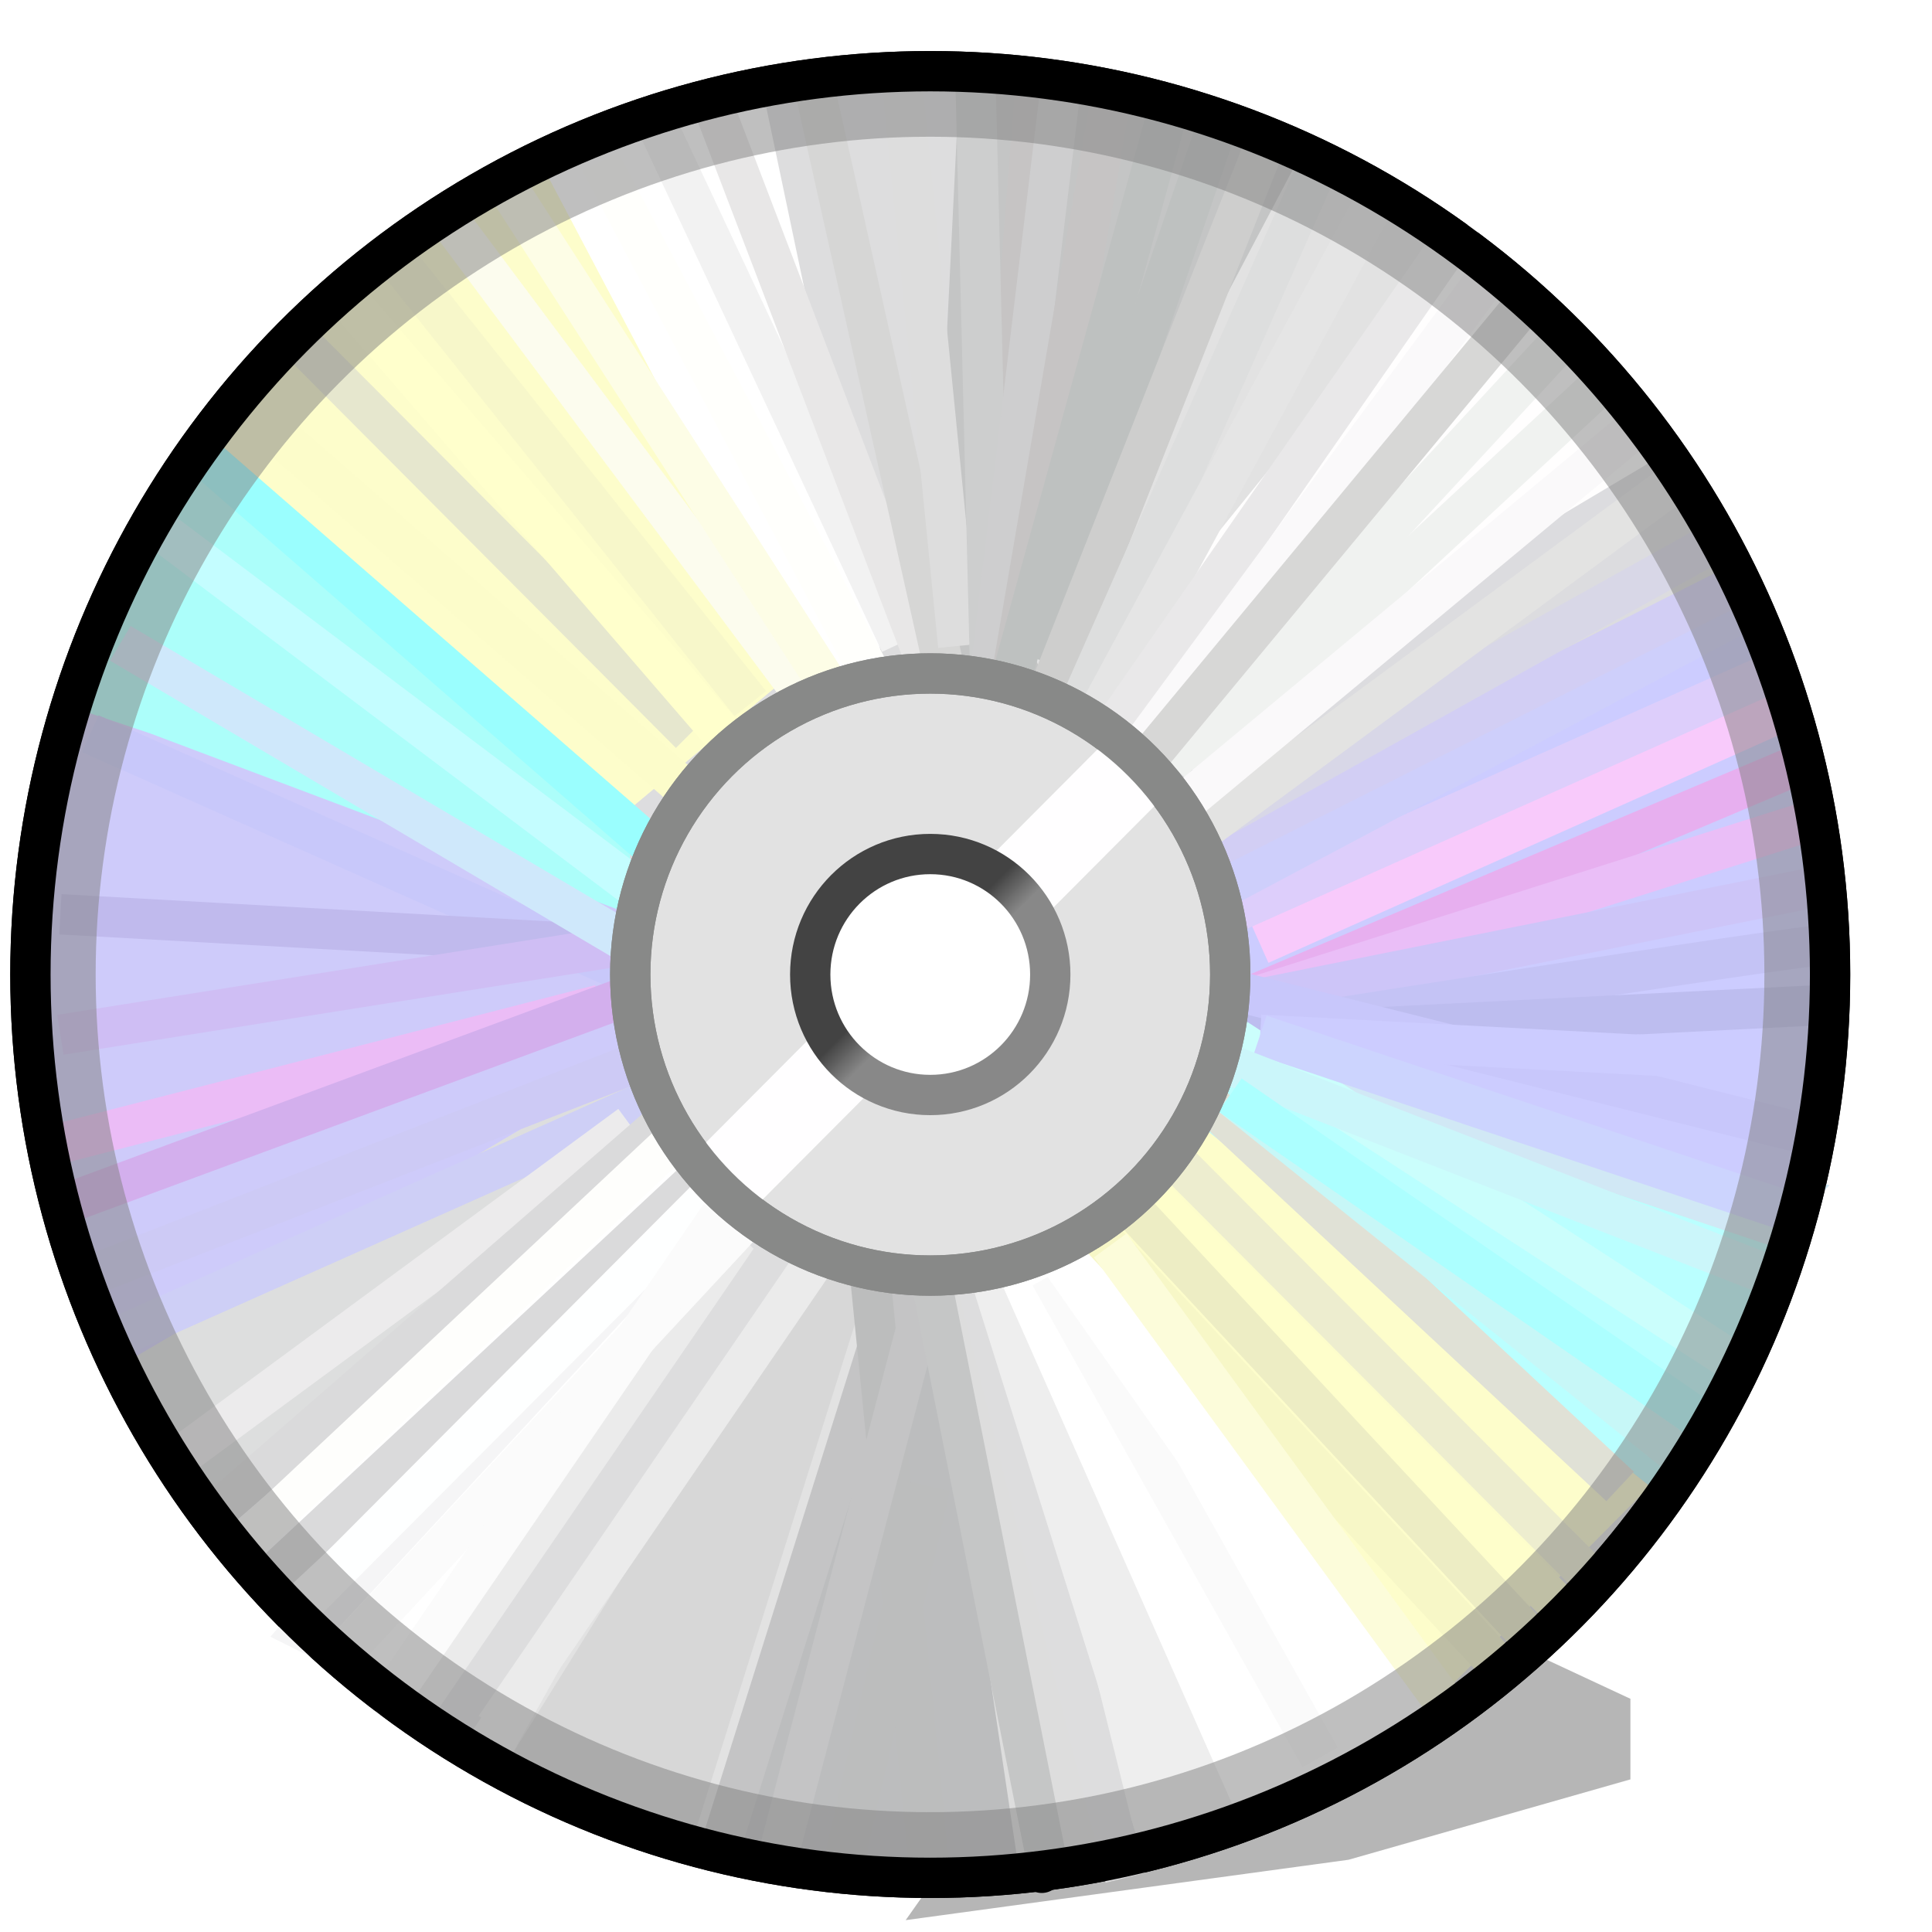 <?xml version="1.0" encoding="UTF-8" standalone="no"?>
<!-- Created with Inkscape (http://www.inkscape.org/) -->

<svg
   width="48"
   height="48"
   viewBox="0 0 12.7 12.7"
   version="1.1"
   id="svg5"
   inkscape:version="1.2.2 (b0a8486541, 2022-12-01)"
   sodipodi:docname="media-optical.svg"
   xml:space="preserve"
   xmlns:inkscape="http://www.inkscape.org/namespaces/inkscape"
   xmlns:sodipodi="http://sodipodi.sourceforge.net/DTD/sodipodi-0.dtd"
   xmlns:xlink="http://www.w3.org/1999/xlink"
   xmlns="http://www.w3.org/2000/svg"
   xmlns:svg="http://www.w3.org/2000/svg"><sodipodi:namedview
     id="namedview7"
     pagecolor="#ffffff"
     bordercolor="#000000"
     borderopacity="0.25"
     inkscape:showpageshadow="2"
     inkscape:pageopacity="0.0"
     inkscape:pagecheckerboard="false"
     inkscape:deskcolor="#d1d1d1"
     inkscape:document-units="px"
     showgrid="true"
     inkscape:zoom="16.391695"
     inkscape:cx="26.537829"
     inkscape:cy="23.334988"
     inkscape:window-width="1920"
     inkscape:window-height="1037"
     inkscape:window-x="0"
     inkscape:window-y="21"
     inkscape:window-maximized="1"
     inkscape:current-layer="layer1"
     showguides="true"><inkscape:grid
       type="xygrid"
       id="grid9"
       originx="0"
       originy="0"
       empspacing="2"
       spacingx="0.132"
       spacingy="0.132" /><sodipodi:guide
       position="-0.794,6.879"
       orientation="1,0"
       id="guide22253"
       inkscape:locked="false" /></sodipodi:namedview><defs
     id="defs2"><linearGradient
       id="linearGradient50593"
       inkscape:swatch="solid"><stop
         style="stop-color:#808080;stop-opacity:1;"
         offset="0"
         id="stop50591" /></linearGradient><linearGradient
       inkscape:collect="always"
       id="linearGradient13020"><stop
         style="stop-color:#434343;stop-opacity:1;"
         offset="0.443"
         id="stop13016" /><stop
         style="stop-color:#888888;stop-opacity:1;"
         offset="0.55"
         id="stop13018" /></linearGradient><linearGradient
       inkscape:collect="always"
       xlink:href="#linearGradient13020"
       id="linearGradient13022"
       x1="3.572"
       y1="3.836"
       x2="4.63"
       y2="4.895"
       gradientUnits="userSpaceOnUse"
       gradientTransform="matrix(1.49,0,0,1.496,0.003,-0.126)" /><filter
       inkscape:collect="always"
       style="color-interpolation-filters:sRGB"
       id="filter22360"
       x="-0.012"
       y="-0.012"
       width="1.024"
       height="1.024"><feGaussianBlur
         inkscape:collect="always"
         stdDeviation="0.04"
         id="feGaussianBlur22362" /></filter><filter
       inkscape:collect="always"
       style="color-interpolation-filters:sRGB"
       id="filter48870"
       x="-0.067"
       y="-0.067"
       width="1.134"
       height="1.134"><feGaussianBlur
         inkscape:collect="always"
         stdDeviation="0.15"
         id="feGaussianBlur48872" /></filter><filter
       inkscape:collect="always"
       style="color-interpolation-filters:sRGB"
       id="filter16967"
       x="-0.314"
       y="-0.331"
       width="1.628"
       height="1.663"><feGaussianBlur
         inkscape:collect="always"
         stdDeviation="0.438"
         id="feGaussianBlur16969" /></filter><filter
       inkscape:collect="always"
       style="color-interpolation-filters:sRGB"
       id="filter79386"
       x="-0.038"
       y="-0.035"
       width="1.075"
       height="1.072"><feGaussianBlur
         inkscape:collect="always"
         stdDeviation="0.17"
         id="feGaussianBlur79388" /></filter><filter
       inkscape:collect="always"
       style="color-interpolation-filters:sRGB"
       id="filter80533"
       x="-0.181"
       y="-0.181"
       width="1.361"
       height="1.361"><feGaussianBlur
         inkscape:collect="always"
         stdDeviation="0.087"
         id="feGaussianBlur80535" /></filter><filter
       inkscape:collect="always"
       style="color-interpolation-filters:sRGB"
       id="filter82409"
       x="-0.288"
       y="-0.288"
       width="1.576"
       height="1.576"><feGaussianBlur
         inkscape:collect="always"
         stdDeviation="0.085"
         id="feGaussianBlur82411" /></filter></defs><g
     inkscape:groupmode="layer"
     id="layer5"
     inkscape:label="Layer 5"><path
       style="display:inline;opacity:0.534;fill:#000000;fill-opacity:1;stroke:none;stroke-width:0.177;stroke-opacity:0.628;filter:url(#filter16967)"
       d="M 6.151,8.054 7.453,7.684 V 7.313 L 6.058,6.665 6.35,5.159 4.105,8.332 Z"
       id="path16902"
       transform="matrix(1.423,0,0,1.428,0.112,0.724)"
       sodipodi:nodetypes="ccccccc" /></g><g
     inkscape:groupmode="layer"
     id="layer2"
     inkscape:label="Layer 2"><ellipse
       style="fill:#dddddf;fill-opacity:1;stroke:#000000;stroke-width:0.265;stroke-linejoin:bevel;stroke-dasharray:none;stroke-opacity:1"
       id="path7069"
       cx="6.115"
       cy="6.406"
       rx="5.915"
       ry="5.938" /><ellipse
       id="path20318"
       style="fill:#eeeeee;stroke:#000000;stroke-width:0.265"
       cx="6.291"
       cy="8.539"
       rx="1.3247442e-05"
       ry="1.3298381e-05" /><ellipse
       id="path20320"
       style="fill:#eeeeee;stroke:#000000;stroke-width:0.265"
       cx="6.848"
       cy="12.311"
       rx="1.3247442e-05"
       ry="1.3298381e-05" /></g><g
     inkscape:groupmode="layer"
     id="layer3"
     inkscape:label="Layer 3"><g
       id="g22358"
       style="display:inline;mix-blend-mode:normal;stroke-width:0.67;filter:url(#filter22360)"
       transform="matrix(1.49,0,0,1.496,0.003,-0.126)"><path
         style="display:inline;fill:#acfefa;fill-opacity:1;stroke-width:0.177;stroke-linejoin:bevel"
         d="M 0.926,1.852 0.265,3.307 2.778,4.233 V 3.572 L 1.191,2.249 Z"
         id="path5183"
         sodipodi:nodetypes="cccccc" /><path
         style="fill:#fdfdcb;fill-opacity:1;stroke:none;stroke-width:0.177;stroke-linejoin:bevel;stroke-dasharray:none;stroke-opacity:1"
         d="M 0.926,2.051 2.778,3.638 3.572,2.977 2.381,0.728 1.72,1.124 Z"
         id="path9486" /><path
         style="fill:#ffffff;fill-opacity:1;stroke:none;stroke-width:0.177;stroke-linejoin:bevel;stroke-dasharray:none;stroke-opacity:1"
         d="M 2.381,0.794 3.572,3.043 H 4.101 L 3.44,0.529 Z"
         id="path10114" /><path
         style="fill:#ddddde;fill-opacity:1;stroke:none;stroke-width:0.177;stroke-linejoin:bevel;stroke-dasharray:none;stroke-opacity:1"
         d="M 3.373,0.529 3.903,3.043 H 4.167 L 4.299,0.397 Z"
         id="path11003" /><path
         style="fill:#c4c5c5;fill-opacity:1;stroke:none;stroke-width:0.177;stroke-linejoin:bevel;stroke-dasharray:none;stroke-opacity:1"
         d="M 4.233,0.397 4.101,3.043 H 4.63 L 5.821,0.794 4.895,0.529 Z"
         id="path11683" /><path
         style="fill:#e2e2e2;fill-opacity:1;stroke:none;stroke-width:0.177;stroke-linejoin:bevel;stroke-dasharray:none;stroke-opacity:1"
         d="M 5.755,0.728 4.564,2.977 4.696,3.241 h 0.132 l 1.587,-2.117 z"
         id="path11886" /><path
         style="fill:#fffefe;fill-opacity:1;stroke:none;stroke-width:0.177;stroke-linejoin:bevel;stroke-dasharray:none;stroke-opacity:1"
         d="M 6.482,1.058 4.762,3.175 5.027,3.572 7.276,2.117 Z"
         id="path15266"
         sodipodi:nodetypes="ccccc" /><path
         style="fill:#dcdcdf;fill-opacity:1;stroke:none;stroke-width:0.177;stroke-linejoin:bevel;stroke-dasharray:none;stroke-opacity:1"
         d="m 5.424,3.969 c 0,0 -0.132,-0.529 -0.265,-0.529 -0.132,0 2.117,-1.323 2.117,-1.323 l 0.397,0.529 z"
         id="path15814"
         sodipodi:nodetypes="csccc" /><path
         style="fill:#d1e8f5;fill-opacity:1;stroke:none;stroke-width:0.177;stroke-linejoin:bevel;stroke-dasharray:none;stroke-opacity:1"
         d="m 5.424,4.63 v 0.132 l 2.381,0.794 L 8.07,5.292 5.424,4.63"
         id="path16703" /><path
         style="fill:#ccccff;fill-opacity:1;stroke:none;stroke-width:0.177;stroke-linejoin:bevel;stroke-dasharray:none;stroke-opacity:1"
         d="M 5.424,4.63 7.937,5.424 8.07,4.233 7.805,2.91 7.673,2.646 5.424,3.969 Z"
         id="path16362"
         sodipodi:nodetypes="ccccccc" /><path
         style="fill:#baffff;fill-opacity:1;stroke:none;stroke-width:0.177;stroke-linejoin:bevel;stroke-dasharray:none;stroke-opacity:1"
         d="M 5.424,4.762 5.292,5.027 7.276,6.615 7.673,6.218 7.805,5.556 5.424,4.762"
         id="path17044" /><path
         style="fill:#fdfdcb;fill-opacity:1;stroke:none;stroke-width:0.177;stroke-linejoin:bevel;stroke-dasharray:none;stroke-opacity:1"
         d="M 5.292,5.027 4.895,5.556 6.35,7.541 7.276,6.615 Z"
         id="path17618" /><path
         style="fill:#ffffff;fill-opacity:1;stroke:none;stroke-width:0.177;stroke-linejoin:bevel;stroke-dasharray:none;stroke-opacity:1"
         d="m 4.498,5.689 0.397,-0.132 1.455,1.984 -0.794,0.529 -1.058,-2.381"
         id="path17620" /><path
         style="fill:#dddede;fill-opacity:1;stroke:none;stroke-width:0.177;stroke-linejoin:bevel;stroke-dasharray:none;stroke-opacity:1"
         d="m 2.778,4.63 0.265,0.397 -2.117,1.72 -0.397,-0.794 z"
         id="path19135" /><path
         style="fill:#ffffff;fill-opacity:1;stroke:none;stroke-width:0.177;stroke-linejoin:bevel;stroke-dasharray:none;stroke-opacity:1"
         d="M 3.043,5.027 0.926,6.747 1.323,7.144 3.043,5.159 V 5.027"
         id="path19614" /><path
         style="fill:#cecbfa;fill-opacity:1;stroke-width:0.177;stroke-linejoin:bevel"
         d="M 0.661,3.307 2.778,4.101 2.91,4.63 2.778,4.762 0.529,6.085 0.265,5.292 0.132,3.704 0.265,3.175 Z"
         id="path4174"
         sodipodi:nodetypes="ccccccccc" /><path
         style="fill:#f5f5f6;fill-opacity:1;stroke:none;stroke-width:0.177;stroke-linejoin:bevel;stroke-dasharray:none;stroke-opacity:1"
         d="M 3.043,5.159 1.191,7.276 1.455,7.408 3.175,5.424 3.043,5.159"
         id="path19754" /><path
         style="fill:#ffffff;fill-opacity:1;stroke:none;stroke-width:0.177;stroke-linejoin:bevel;stroke-dasharray:none;stroke-opacity:1"
         d="M 1.455,7.408 1.72,7.541 3.307,5.424 3.175,5.424 1.455,7.276 Z"
         id="path20026"
         sodipodi:nodetypes="cccccc" /><path
         style="fill:#eeeeee;fill-opacity:1;stroke:none;stroke-width:0.177;stroke-linejoin:bevel;stroke-dasharray:none;stroke-opacity:1"
         d="M 4.233,5.689 5.027,8.202 5.556,8.07 4.498,5.689 Z"
         id="path20190" /><path
         style="fill:#dddddd;fill-opacity:1;stroke:none;stroke-width:0.177;stroke-linejoin:bevel;stroke-dasharray:none;stroke-opacity:1"
         d="M 4.101,5.689 4.498,8.334 5.027,8.202 4.233,5.689 Z"
         id="path20324" /><path
         style="fill:#bcbdbe;fill-opacity:1;stroke:none;stroke-width:0.177;stroke-linejoin:bevel;stroke-dasharray:none;stroke-opacity:1"
         d="M 3.704,5.821 3.043,8.202 3.969,8.401 4.498,8.334 4.101,5.689 H 3.836"
         id="path20701"
         sodipodi:nodetypes="cccccc" /><path
         style="fill:#ebebeb;fill-opacity:1;stroke:none;stroke-width:0.177;stroke-linejoin:bevel;stroke-dasharray:none;stroke-opacity:1"
         d="m 2.315,8.004 -0.661,-0.397 1.587,-2.117 0.265,0.265 z"
         id="path21148" /><path
         style="fill:#e2e2e2;fill-opacity:1;stroke:none;stroke-width:0.177;stroke-linejoin:bevel;stroke-dasharray:none;stroke-opacity:1"
         d="M 3.44,5.689 2.249,7.805 3.175,8.202 3.836,5.821 3.44,5.689"
         id="path21423" /></g></g><g
     inkscape:label="Layer 1"
     inkscape:groupmode="layer"
     id="layer1"
     style="opacity:1;filter:url(#filter79386)"><path
       style="opacity:1;fill:#d7d7d7;fill-opacity:1;stroke:none;stroke-width:0.265;stroke-linejoin:bevel;stroke-dasharray:none;stroke-opacity:1"
       d="M 5.326,8.385 3.354,11.552 4.537,12.146 5.72,8.385 Z"
       id="path41012" /><path
       style="fill:none;fill-opacity:1;stroke:#c8c8fa;stroke-width:0.265;stroke-linejoin:bevel;stroke-dasharray:none;stroke-opacity:1"
       d="M 4.143,6.406 0.594,4.823"
       id="path23970" /><path
       style="fill:none;fill-opacity:1;stroke:#c0baed;stroke-width:0.265;stroke-linejoin:bevel;stroke-dasharray:none;stroke-opacity:1"
       d="M 3.946,6.208 0.397,6.01"
       id="path24587" /><path
       style="opacity:1;fill:none;fill-opacity:1;stroke:#cfbef4;stroke-width:0.265;stroke-linejoin:bevel;stroke-dasharray:none;stroke-opacity:1"
       d="M 4.143,6.208 0.397,6.802"
       id="path23284" /><path
       style="fill:none;fill-opacity:1;stroke:#c4fdff;stroke-width:0.265;stroke-linejoin:bevel;stroke-dasharray:none;stroke-opacity:1"
       d="M 4.143,5.812 0.988,3.437"
       id="path24907" /><path
       style="fill:none;fill-opacity:1;stroke:#9afefe;stroke-width:0.265;stroke-linejoin:bevel;stroke-dasharray:none;stroke-opacity:1"
       d="M 4.34,5.614 1.383,3.041"
       id="path25725" /><path
       style="fill:none;fill-opacity:1;stroke:#e6e7ce;stroke-width:0.265;stroke-linejoin:bevel;stroke-dasharray:none;stroke-opacity:1"
       d="M 1.974,2.25 4.537,4.823"
       id="path26273" /><path
       style="fill:none;fill-opacity:1;stroke:#fcfcca;stroke-width:0.265;stroke-linejoin:bevel;stroke-dasharray:none;stroke-opacity:1"
       d="M 1.58,2.645 4.537,5.218"
       id="path27091" /><path
       style="fill:none;fill-opacity:1;stroke:#cfe8fb;stroke-width:0.265;stroke-linejoin:bevel;stroke-dasharray:none;stroke-opacity:1"
       d="m 0.791,4.229 3.352,1.979"
       id="path27415" /><path
       style="fill:none;fill-opacity:1;stroke:#cdcaf5;stroke-width:0.265;stroke-linejoin:bevel;stroke-dasharray:none;stroke-opacity:1"
       d="M 0.594,8.385 4.143,7"
       id="path28493" /><path
       style="fill:none;fill-opacity:1;stroke:#dddede;stroke-width:0.265;stroke-linejoin:bevel;stroke-dasharray:none;stroke-opacity:1"
       d="M 0.988,9.177 4.143,7.396"
       id="path29888" /><path
       style="fill:none;fill-opacity:1;stroke:#cecff6;stroke-width:0.265;stroke-linejoin:bevel;stroke-dasharray:none;stroke-opacity:1"
       d="M 4.34,7.198 0.791,8.781"
       id="path28903" /><path
       style="fill:none;fill-opacity:1;stroke:#ebbcf6;stroke-width:0.265;stroke-linejoin:bevel;stroke-dasharray:none;stroke-opacity:1"
       d="M 3.946,6.604 0.308,7.539"
       id="path22805"
       sodipodi:nodetypes="cc" /><path
       style="fill:none;fill-opacity:1;stroke:#d3afed;stroke-width:0.265;stroke-linejoin:bevel;stroke-dasharray:none;stroke-opacity:1"
       d="M 0.495,7.89 4.242,6.505"
       id="path22470" /><path
       style="fill:none;fill-opacity:1;stroke:#ecebec;stroke-width:0.265;stroke-linejoin:bevel;stroke-dasharray:none;stroke-opacity:1"
       d="M 1.186,9.573 4.143,7.396"
       id="path29271" /><path
       style="fill:none;fill-opacity:1;stroke:#dadadb;stroke-width:0.265;stroke-linejoin:bevel;stroke-dasharray:none;stroke-opacity:1"
       d="M 4.34,7.396 1.383,9.969"
       id="path30223" /><path
       style="fill:none;fill-opacity:1;stroke:#fefefc;stroke-width:0.265;stroke-linejoin:bevel;stroke-dasharray:none;stroke-opacity:1"
       d="M 4.537,7.396 1.58,10.167"
       id="path30558" /><path
       style="opacity:1;fill:none;fill-opacity:1;stroke:#f7f7ca;stroke-width:0.265;stroke-linejoin:bevel;stroke-dasharray:none;stroke-opacity:1"
       d="M 4.932,4.625 2.566,1.656"
       id="path31967" /><path
       style="opacity:1;fill:none;fill-opacity:1;stroke:#ffffcc;stroke-width:0.265;stroke-linejoin:bevel;stroke-dasharray:none;stroke-opacity:1"
       d="M 2.27,1.953 4.833,4.922"
       id="path32584" /><path
       style="opacity:1;fill:none;fill-opacity:1;stroke:#fcfcee;stroke-width:0.265;stroke-linejoin:bevel;stroke-dasharray:none;stroke-opacity:1"
       d="M 5.326,4.625 2.96,1.458"
       id="path33132" /><path
       style="opacity:1;fill:none;fill-opacity:1;stroke:#fdfde6;stroke-width:0.265;stroke-linejoin:bevel;stroke-dasharray:none;stroke-opacity:1"
       d="M 3.354,1.26 5.523,4.625"
       id="path33956" /><path
       style="opacity:1;fill:none;fill-opacity:1;stroke:#fffffc;stroke-width:0.265;stroke-linejoin:bevel;stroke-dasharray:none;stroke-opacity:1"
       d="M 3.946,1.062 5.72,4.427"
       id="path34159" /><path
       style="opacity:1;fill:none;fill-opacity:1;stroke:#f2f2f2;stroke-width:0.265;stroke-linejoin:bevel;stroke-dasharray:none;stroke-opacity:1"
       d="M 4.34,0.864 5.918,4.229"
       id="path34500" /><path
       style="opacity:1;fill:none;fill-opacity:1;stroke:#dadadb;stroke-width:0.265;stroke-linejoin:bevel;stroke-dasharray:none;stroke-opacity:1"
       d="M 4.537,7.792 1.777,10.365"
       id="path40052" /><path
       style="opacity:1;fill:none;fill-opacity:1;stroke:#feffff;stroke-width:0.265;stroke-linejoin:bevel;stroke-dasharray:none;stroke-opacity:1"
       d="M 4.735,7.792 1.974,10.563"
       id="path39849" /><path
       style="opacity:1;fill:none;fill-opacity:1;stroke:#dadadb;stroke-width:0.265;stroke-linejoin:bevel;stroke-dasharray:none;stroke-opacity:1"
       d="m 4.932,7.989 c 0.02,-0.103 0.02,-0.103 0,0"
       id="path40399" /><path
       style="opacity:1;fill:none;fill-opacity:1;stroke:#fbfbfb;stroke-width:0.265;stroke-linejoin:bevel;stroke-dasharray:none;stroke-opacity:1"
       d="M 2.171,10.958 4.932,7.989"
       id="path40401" /><path
       style="opacity:1;fill:none;fill-opacity:1;stroke:#fbfbfb;stroke-width:0.265;stroke-linejoin:bevel;stroke-dasharray:none;stroke-opacity:1"
       d="M 4.735,7.989 2.566,11.156"
       id="path40673" /><path
       style="opacity:1;fill:none;fill-opacity:1;stroke:#ddddde;stroke-width:0.265;stroke-linejoin:bevel;stroke-dasharray:none;stroke-opacity:1"
       d="M 5.129,8.187 2.96,11.354"
       id="path40675" /><path
       style="opacity:1;fill:none;fill-opacity:1;stroke:#ebebeb;stroke-width:0.265;stroke-linejoin:bevel;stroke-dasharray:none;stroke-opacity:1"
       d="M 5.425,8.187 3.256,11.354"
       id="path40878" /><path
       style="opacity:1;fill:none;fill-opacity:1;stroke:#c4c4c5;stroke-width:0.265;stroke-linejoin:bevel;stroke-dasharray:none;stroke-opacity:1"
       d="M 5.918,8.385 4.735,12.146"
       id="path41914" /><path
       style="opacity:1;fill:none;fill-opacity:1;stroke:#bcbdbd;stroke-width:0.265;stroke-linejoin:bevel;stroke-dasharray:none;stroke-opacity:1"
       d="M 6.115,12.344 5.72,8.385"
       id="path42182" /><path
       style="opacity:1;fill:none;fill-opacity:1;stroke:#c4c4c5;stroke-width:0.265;stroke-linejoin:bevel;stroke-dasharray:none;stroke-opacity:1"
       d="M 5.129,12.146 6.115,8.385"
       id="path42180" /><path
       style="opacity:1;fill:none;fill-opacity:1;stroke:#bcbdbd;stroke-width:0.265;stroke-linejoin:bevel;stroke-dasharray:none;stroke-opacity:1"
       d="M 5.523,12.344 6.115,9.771"
       id="path42592" /><path
       style="opacity:1;fill:none;fill-opacity:1;stroke:#ddddde;stroke-width:0.265;stroke-linejoin:bevel;stroke-dasharray:none;stroke-opacity:1"
       d="M 6.411,8.385 7.396,12.344"
       id="path43847" /><path
       style="opacity:1;fill:none;fill-opacity:1;stroke:#c5c6c6;stroke-width:0.265;stroke-linejoin:bevel;stroke-dasharray:none;stroke-opacity:1"
       d="M 6.903,12.344 6.115,8.385"
       id="path42594" /><path
       style="opacity:1;fill:none;fill-opacity:1;stroke:#eeeeee;stroke-width:0.265;stroke-linejoin:bevel;stroke-dasharray:none;stroke-opacity:1"
       d="M 7.692,12.146 6.509,8.385"
       id="path43661"
       sodipodi:nodetypes="cc" /><path
       style="opacity:1;fill:none;fill-opacity:1;stroke:#ffffff;stroke-width:0.265;stroke-linejoin:bevel;stroke-dasharray:none;stroke-opacity:1"
       d="M 6.706,8.385 8.284,11.948"
       id="path45550" /><path
       style="opacity:1;fill:none;fill-opacity:1;stroke:#e7afef;stroke-width:0.265;stroke-linejoin:bevel;stroke-dasharray:none;stroke-opacity:1"
       d="M 11.833,5.021 8.086,6.604"
       id="path45699" /><path
       style="opacity:1;fill:none;fill-opacity:1;stroke:#eabef7;stroke-width:0.265;stroke-linejoin:bevel;stroke-dasharray:none;stroke-opacity:1"
       d="M 8.086,6.604 11.833,5.416"
       id="path46040" /><path
       style="opacity:1;fill:none;fill-opacity:1;stroke:#f8cafb;stroke-width:0.265;stroke-linejoin:bevel;stroke-dasharray:none;stroke-opacity:1"
       d="M 8.284,6.208 11.833,4.625"
       id="path46174" /><path
       style="opacity:1;fill:none;fill-opacity:1;stroke:#ddcefb;stroke-width:0.265;stroke-linejoin:bevel;stroke-dasharray:none;stroke-opacity:1"
       d="M 8.086,6.01 11.636,4.427"
       id="path46308" /><path
       style="opacity:1;fill:none;fill-opacity:1;stroke:#cecffb;stroke-width:0.265;stroke-linejoin:bevel;stroke-dasharray:none;stroke-opacity:1"
       d="M 11.438,4.031 8.086,5.812"
       id="path46511" /><path
       style="opacity:1;fill:none;fill-opacity:1;stroke:#cdc5f8;stroke-width:0.265;stroke-linejoin:bevel;stroke-dasharray:none;stroke-opacity:1"
       d="M 12.03,5.812 8.086,6.604"
       id="path46866" /><path
       style="opacity:1;fill:none;fill-opacity:1;stroke:#c4c3f5;stroke-width:0.265;stroke-linejoin:bevel;stroke-dasharray:none;stroke-opacity:1"
       d="m 12.03,6.208 c -0.197,0 -3.943,0.594 -3.943,0.594"
       id="path47414" /><path
       style="opacity:1;fill:none;fill-opacity:1;stroke:#bdbdef;stroke-width:0.265;stroke-linejoin:bevel;stroke-dasharray:none;stroke-opacity:1"
       d="M 12.03,6.604 8.086,6.802"
       id="path47617" /><path
       style="opacity:1;fill:none;fill-opacity:1;stroke:#cbfefc;stroke-width:0.265;stroke-linejoin:bevel;stroke-dasharray:none;stroke-opacity:1"
       d="M 11.438,8.979 8.086,6.802"
       id="path48386" /><path
       style="opacity:1;fill:none;fill-opacity:1;stroke:#c8c7fb;stroke-width:0.265;stroke-linejoin:bevel;stroke-dasharray:none;stroke-opacity:1"
       d="M 12.03,7.495 8.086,6.505"
       id="path48019" /><path
       style="opacity:1;fill:none;fill-opacity:1;stroke:#ccccff;stroke-width:0.265;stroke-linejoin:bevel;stroke-dasharray:none;stroke-opacity:1"
       d="M 12.03,7 8.284,6.802"
       id="path47751" /><path
       style="opacity:1;fill:none;fill-opacity:1;stroke:#ccd4fe;stroke-width:0.265;stroke-linejoin:bevel;stroke-dasharray:none;stroke-opacity:1"
       d="M 11.833,7.989 8.284,6.802"
       id="path47816" /><path
       style="opacity:1;fill:none;fill-opacity:1;stroke:#cbf6fa;stroke-width:0.265;stroke-linejoin:bevel;stroke-dasharray:none;stroke-opacity:1"
       d="M 11.636,8.385 8.086,7"
       id="path48658" /><path
       style="opacity:1;fill:none;fill-opacity:1;stroke:#e0e1d6;stroke-width:0.265;stroke-linejoin:bevel;stroke-dasharray:none;stroke-opacity:1"
       d="M 10.65,9.771 7.889,7.198"
       id="path50589" /><path
       style="opacity:1;fill:none;fill-opacity:1;stroke:#c7f7f7;stroke-width:0.265;stroke-linejoin:bevel;stroke-dasharray:none;stroke-opacity:1"
       d="M 11.044,9.573 8.086,7.198"
       id="path50999" /><path
       style="opacity:1;fill:none;fill-opacity:1;stroke:#fefecb;stroke-width:0.265;stroke-linejoin:bevel;stroke-dasharray:none;stroke-opacity:1"
       d="M 10.255,10.563 7.495,7.792"
       id="path54023" /><path
       style="opacity:1;fill:none;fill-opacity:1;stroke:#acffff;stroke-width:0.265;stroke-linejoin:bevel;stroke-dasharray:none;stroke-opacity:1"
       d="M 8.086,7.198 11.241,9.375"
       id="path51616" /><path
       style="opacity:1;fill:none;fill-opacity:1;stroke:#ededcf;stroke-width:0.265;stroke-linejoin:bevel;stroke-dasharray:none;stroke-opacity:1"
       d="M 7.692,7.594 10.453,10.365"
       id="path52992" /><path
       style="opacity:1;fill:none;fill-opacity:1;stroke:#ededc4;stroke-width:0.265;stroke-linejoin:bevel;stroke-dasharray:none;stroke-opacity:1"
       d="M 10.058,10.76 7.298,7.792"
       id="path54717" /><path
       style="opacity:1;fill:none;fill-opacity:1;stroke:#f7f7c7;stroke-width:0.265;stroke-linejoin:bevel;stroke-dasharray:none;stroke-opacity:1"
       d="M 7.101,7.989 9.861,10.958"
       id="path54989" /><path
       style="opacity:1;fill:none;fill-opacity:1;stroke:#fcfcda;stroke-width:0.265;stroke-linejoin:bevel;stroke-dasharray:none;stroke-opacity:1"
       d="M 7.298,8.187 9.467,11.156"
       id="path55393"
       sodipodi:nodetypes="cc" /><path
       style="opacity:1;fill:none;fill-opacity:1;stroke:#fafafa;stroke-width:0.265;stroke-linejoin:bevel;stroke-dasharray:none;stroke-opacity:1"
       d="M 6.903,8.385 8.678,11.552"
       id="path55527" /><path
       style="opacity:1;fill:none;fill-opacity:1;stroke:#ffffff;stroke-width:0.265;stroke-linejoin:bevel;stroke-dasharray:none;stroke-opacity:1"
       d="M 9.269,11.552 6.903,8.187"
       id="path55799" /><path
       style="opacity:1;fill:none;fill-opacity:1;stroke:#d2cef4;stroke-width:0.265;stroke-linejoin:bevel;stroke-dasharray:none;stroke-opacity:1"
       d="M 11.438,3.833 7.918,5.605"
       id="path65029"
       sodipodi:nodetypes="cc" /><path
       style="opacity:1;fill:none;fill-opacity:1;stroke:#d8d7e7;stroke-width:0.265;stroke-linejoin:bevel;stroke-dasharray:none;stroke-opacity:1"
       d="M 11.299,3.548 7.874,5.457"
       id="path65163" /><path
       style="opacity:1;fill:none;fill-opacity:1;stroke:#e3e3e2;stroke-width:0.265;stroke-linejoin:bevel;stroke-dasharray:none;stroke-opacity:1"
       d="M 11.032,3.154 7.89,5.472"
       id="path66470" /><path
       style="opacity:1;fill:none;fill-opacity:1;stroke:#e8e7e7;stroke-width:0.265;stroke-linejoin:bevel;stroke-dasharray:none;stroke-opacity:1"
       d="M 4.677,0.666 6.115,4.427"
       id="path57351" /><path
       style="opacity:1;fill:none;fill-opacity:1;stroke:#d6d6d5;stroke-width:0.265;stroke-linejoin:bevel;stroke-dasharray:none;stroke-opacity:1"
       d="m 5.358,0.595 0.855,3.832"
       id="path57761" /><path
       style="opacity:1;fill:none;fill-opacity:1;stroke:#dddddd;stroke-width:0.265;stroke-linejoin:bevel;stroke-dasharray:none;stroke-opacity:1"
       d="M 5.93,0.537 6.299,4.246"
       id="path59275" /><path
       style="opacity:1;fill:none;fill-opacity:1;stroke:#c6c4c4;stroke-width:0.265;stroke-linejoin:bevel;stroke-dasharray:none;stroke-opacity:1"
       d="M 6.805,0.567 6.509,4.427"
       id="path60708" /><path
       style="opacity:1;fill:none;fill-opacity:1;stroke:#cdcece;stroke-width:0.265;stroke-linejoin:bevel;stroke-dasharray:none;stroke-opacity:1"
       d="M 6.411,0.468 6.509,4.427"
       id="path59547" /><path
       style="opacity:1;fill:none;fill-opacity:1;stroke:#cececf;stroke-width:0.265;stroke-linejoin:bevel;stroke-dasharray:none;stroke-opacity:1"
       d="M 6.961,0.666 6.509,4.427"
       id="path59888" /><path
       style="opacity:1;fill:none;fill-opacity:1;stroke:#c6c4c4;stroke-width:0.265;stroke-linejoin:bevel;stroke-dasharray:none;stroke-opacity:1"
       d="M 7.298,0.666 6.652,4.432"
       id="path60436" /><path
       style="opacity:1;fill:none;fill-opacity:1;stroke:#bec1c0;stroke-width:0.265;stroke-linejoin:bevel;stroke-dasharray:none;stroke-opacity:1"
       d="M 7.988,0.864 6.805,4.328"
       id="path60710" /><path
       style="opacity:1;fill:none;fill-opacity:1;stroke:#bec1c0;stroke-width:0.265;stroke-linejoin:bevel;stroke-dasharray:none;stroke-opacity:1"
       d="M 7.684,0.706 6.618,4.57"
       id="path61327" /><path
       style="opacity:1;fill:none;fill-opacity:1;stroke:#cececd;stroke-width:0.265;stroke-linejoin:bevel;stroke-dasharray:none;stroke-opacity:1"
       d="M 8.334,0.902 6.903,4.526"
       id="path61329" /><path
       style="opacity:1;fill:none;fill-opacity:1;stroke:#dddede;stroke-width:0.265;stroke-linejoin:bevel;stroke-dasharray:none;stroke-opacity:1"
       d="M 8.678,1.062 7.101,4.625"
       id="path61532" /><path
       style="opacity:1;fill:none;fill-opacity:1;stroke:#e5e5e5;stroke-width:0.265;stroke-linejoin:bevel;stroke-dasharray:none;stroke-opacity:1"
       d="M 9.072,1.26 7.199,4.724"
       id="path61810" /><path
       style="opacity:1;fill:none;fill-opacity:1;stroke:#e9e8e9;stroke-width:0.265;stroke-linejoin:bevel;stroke-dasharray:none;stroke-opacity:1"
       d="m 9.565,1.557 -2.204,3.167"
       id="path62496" /><path
       style="opacity:1;fill:none;fill-opacity:1;stroke:#faf9fa;stroke-width:0.265;stroke-linejoin:bevel;stroke-dasharray:none;stroke-opacity:1"
       d="m 9.813,1.772 -2.321,3.15"
       id="path62837" /><path
       style="opacity:1;fill:none;fill-opacity:1;stroke:#f0f2f0;stroke-width:0.265;stroke-linejoin:bevel;stroke-dasharray:none;stroke-opacity:1"
       d="M 10.255,2.25 7.692,5.021"
       id="path63523" /><path
       style="opacity:1;fill:none;fill-opacity:1;stroke:#f0f2f0;stroke-width:0.265;stroke-linejoin:bevel;stroke-dasharray:none;stroke-opacity:1"
       d="M 10.5,2.549 7.817,5.039"
       id="path63726" /><path
       style="opacity:1;fill:none;fill-opacity:1;stroke:#faf9fa;stroke-width:0.265;stroke-linejoin:bevel;stroke-dasharray:none;stroke-opacity:1"
       d="M 10.796,2.776 7.753,5.305"
       id="path63728" /><path
       style="opacity:1;fill:none;fill-opacity:1;stroke:#d7d7d6;stroke-width:0.265;stroke-linejoin:bevel;stroke-dasharray:none;stroke-opacity:1"
       d="M 10.058,1.955 7.492,5.051"
       id="path64006" /></g><g
     inkscape:groupmode="layer"
     id="layer4"
     inkscape:label="Layer 4"
     style="display:inline"><circle
       style="opacity:1;fill:none;fill-opacity:1;stroke:#dad9da;stroke-width:0.354;stroke-linejoin:bevel;stroke-dasharray:none;stroke-opacity:1;filter:url(#filter82409)"
       id="path81315"
       cx="4.101"
       cy="4.366"
       r="0.661"
       transform="matrix(1.49,0,0,1.496,0.003,-0.126)" /></g><ellipse
     style="display:inline;fill:#e2e2e2;fill-opacity:1;stroke:#888988;stroke-width:0.265;stroke-linejoin:bevel;stroke-dasharray:none;stroke-opacity:1"
     id="path12300"
     cx="6.115"
     cy="6.406"
     rx="1.972"
     ry="1.979" /><path
     style="opacity:1;fill:none;fill-opacity:1;stroke:#fffeff;stroke-width:0.354;stroke-linejoin:bevel;stroke-dasharray:none;stroke-opacity:1;filter:url(#filter80533)"
     d="M 5.027,3.44 3.175,5.292"
     id="path80531"
     transform="matrix(1.49,0,0,1.496,0.003,-0.126)" /><path
     style="opacity:1;fill:none;fill-opacity:1;stroke:#fffeff;stroke-width:0.265;stroke-linejoin:bevel;stroke-dasharray:none;stroke-opacity:1"
     d="M 7.495,5.021 4.735,7.792"
     id="path80324" /><ellipse
     style="fill:#ffffff;fill-opacity:1;stroke:url(#linearGradient13022);stroke-width:0.265;stroke-linejoin:bevel;stroke-dasharray:none;stroke-opacity:1"
     id="path12991"
     cx="6.115"
     cy="6.406"
     rx="0.789"
     ry="0.792" /><ellipse
     style="display:inline;mix-blend-mode:normal;fill:none;fill-opacity:1;stroke:#808080;stroke-width:0.31;stroke-linejoin:bevel;stroke-dasharray:none;stroke-opacity:0.5;filter:url(#filter48870)"
     id="circle48867"
     cx="4.101"
     cy="4.366"
     rx="3.836"
     ry="3.836"
     transform="matrix(1.49,0,0,1.496,0.003,-0.126)" /><ellipse
     style="fill:none;fill-opacity:1;stroke:#000000;stroke-width:0.265;stroke-linejoin:bevel;stroke-dasharray:none;stroke-opacity:1"
     id="circle9297"
     cx="6.115"
     cy="6.406"
     rx="5.915"
     ry="5.938" /><ellipse
     style="display:inline;fill:none;fill-opacity:1;stroke:#888988;stroke-width:0.265;stroke-linejoin:bevel;stroke-dasharray:none;stroke-opacity:1"
     id="circle80259"
     cx="6.115"
     cy="6.406"
     rx="1.972"
     ry="1.979" /></svg>
